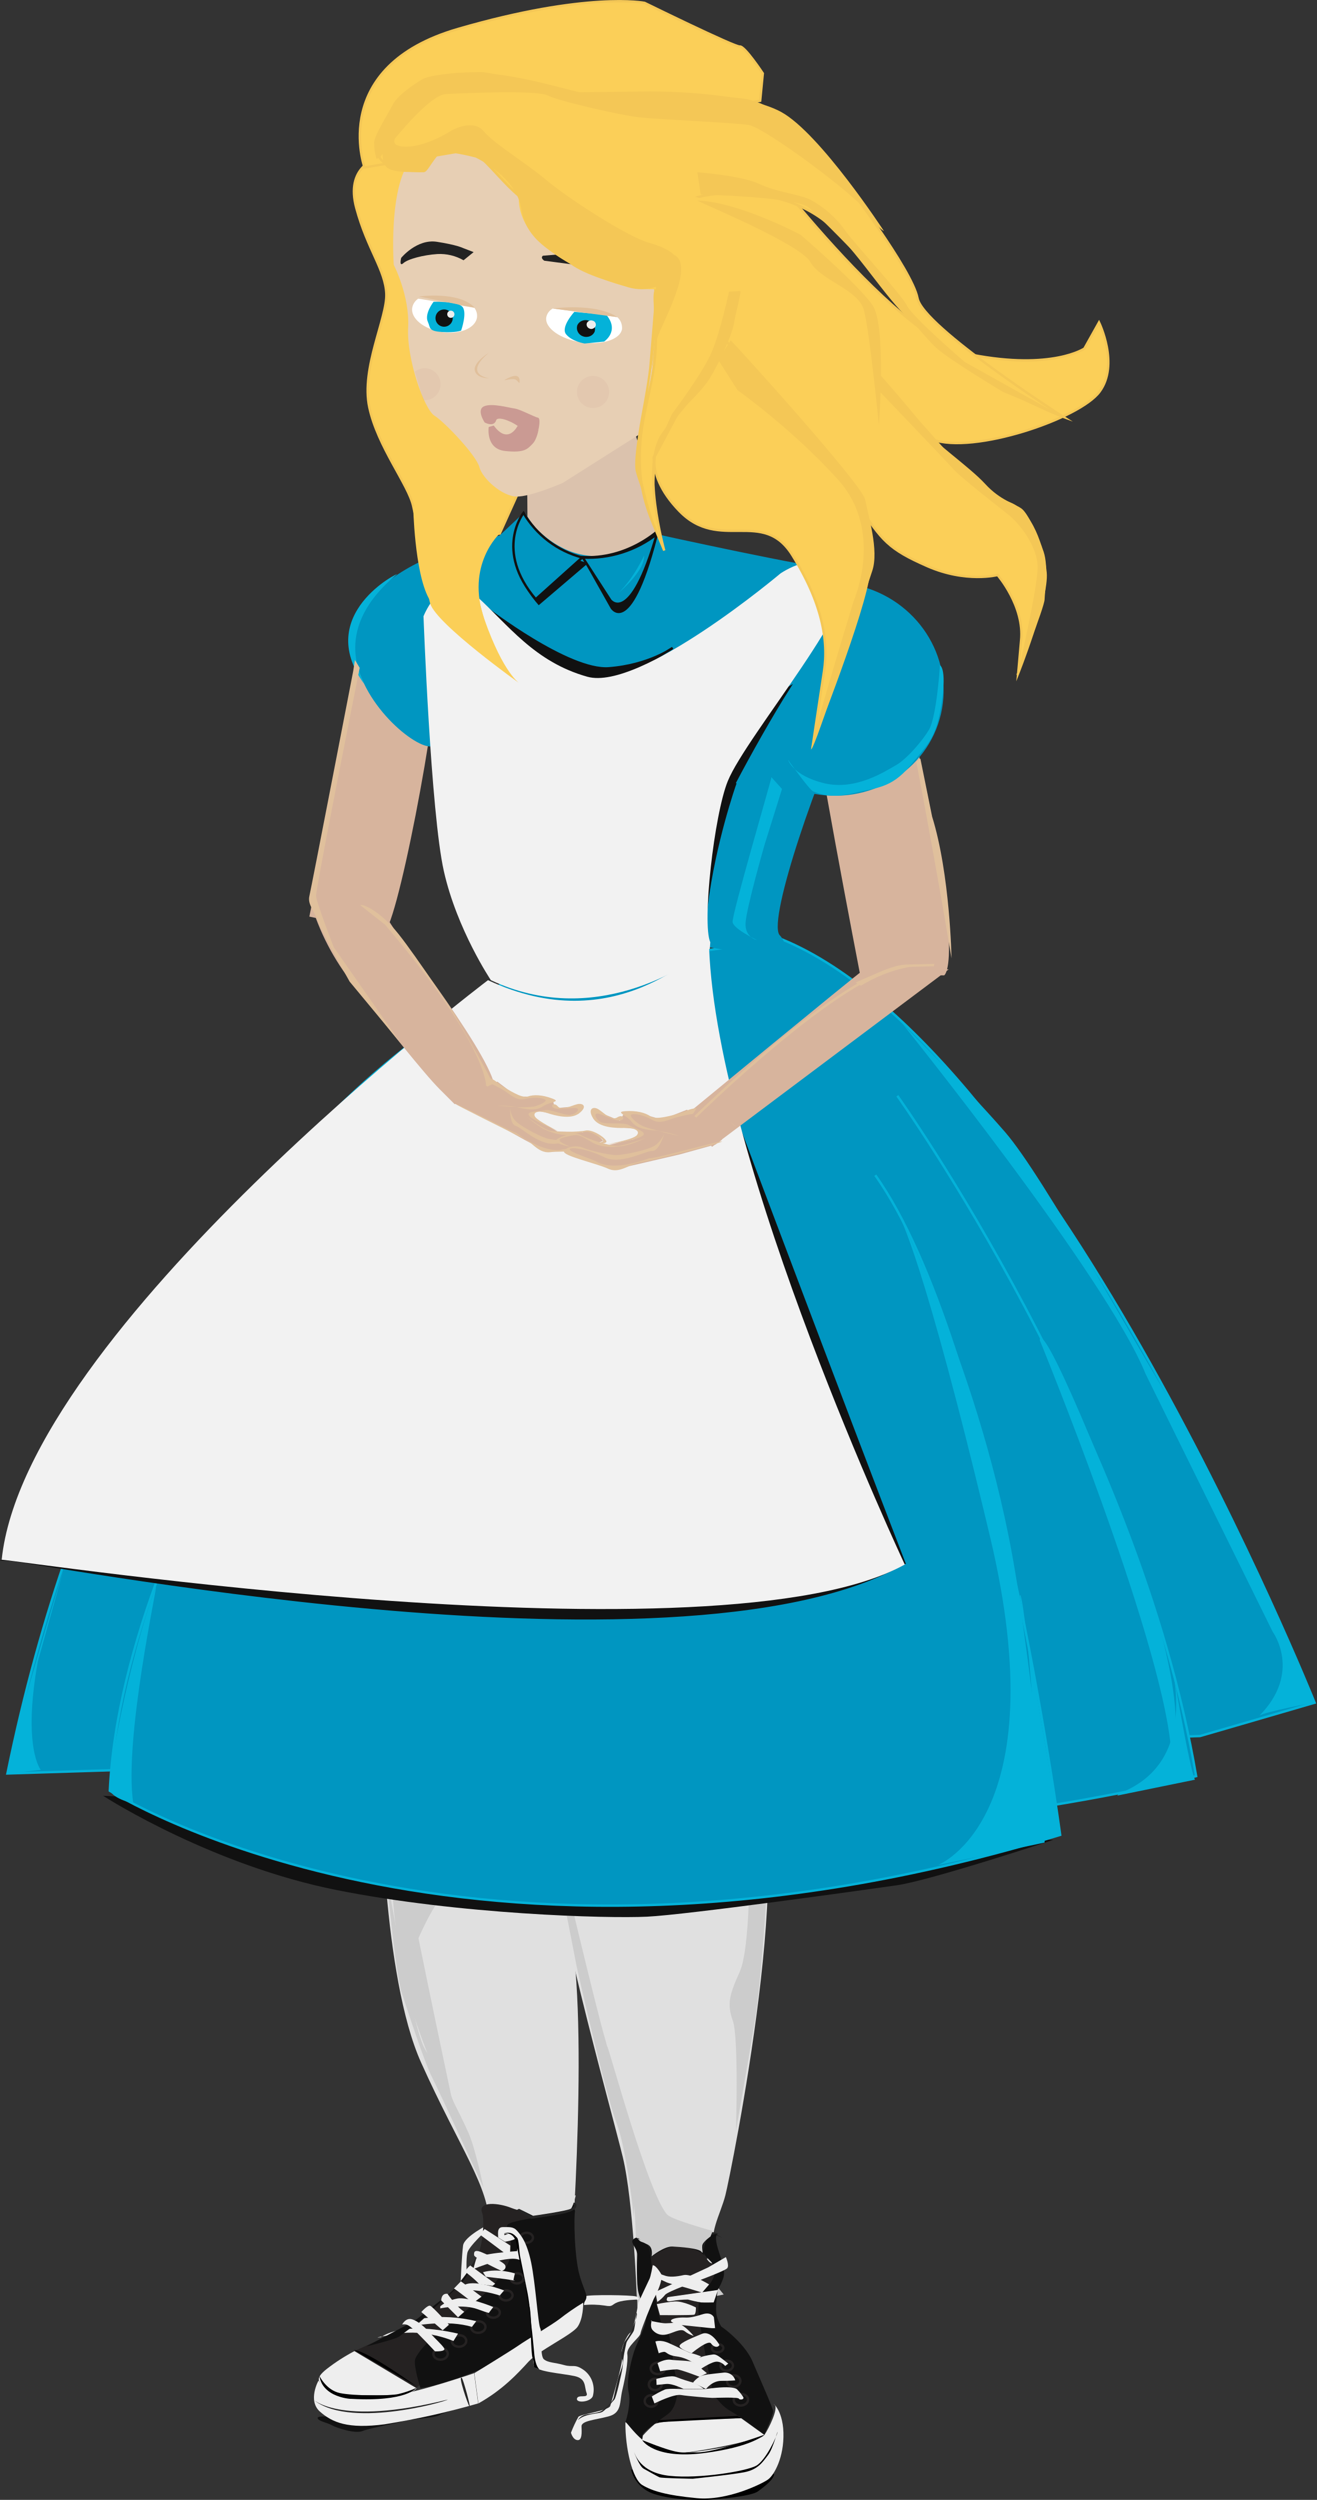 <?xml version="1.0" encoding="utf-8"?>
<!-- Generator: Adobe Illustrator 20.1.0, SVG Export Plug-In . SVG Version: 6.00 Build 0)  -->
<svg version="1.1" id="Layer_1" xmlns="http://www.w3.org/2000/svg" xmlns:xlink="http://www.w3.org/1999/xlink" x="0px" y="0px"
	 viewBox="0 0 549.2 1042.1" style="enable-background:new 0 0 549.2 1042.1;" xml:space="preserve">
<rect x="0" y="0" width="549.2" height="1042.1" fill="#333333" stroke="none"/>
<style type="text/css">
	.st0{fill:#FBCF58;}
	.st1{fill:#DBC2AD;}
	.st2{fill:#D7B49D;}
	.st3{fill:#E0E0E0;}
	.st4{fill:#CCCCCC;}
	.st5{fill:#EEEEEE;}
	.st6{fill:#111111;}
	.st7{fill:#252222;}
	.st8{fill:#111111;stroke:#252525;stroke-miterlimit:10;}
	.st9{fill:none;stroke:#252222;stroke-miterlimit:10;}
	.st10{fill:#252525;}
	.st11{fill:#0096C1;}
	.st12{fill:#0096C1;stroke:#04B2D9;stroke-miterlimit:10;}
	.st13{fill:#111111;stroke:#0096C1;stroke-miterlimit:10;}
	.st14{fill:#0096C1;stroke:#111111;stroke-miterlimit:10;}
	.st15{fill:#111111;stroke:#111111;stroke-miterlimit:10;}
	.st16{fill:#F2F2F2;}
	.st17{fill:#04B2D9;}
	.st18{fill:none;}
	.st19{fill:#D7B49D;stroke:#E0C09C;stroke-miterlimit:10;}
	.st20{fill:#E0C09C;}
	.st21{fill:#FBCF58;stroke:#F4C756;stroke-miterlimit:10;}
	.st22{fill:#E7CFB4;}
	.st23{fill:#222222;}
	.st24{fill:#FFFFFF;}
	.st25{fill:#CA9A93;}
	.st26{fill:#F4C756;}
	.st27{opacity:0.14;fill:#CA9A93;enable-background:new    ;}
</style>
<title>Asset 1</title>
<g id="Layer_2">
	<g id="Layer_1-2">
		<polygon class="st0" points="203.6,214.1 208.4,222.4 177.5,234.3 176.1,225.5 		"/>
		<path class="st1" d="M261,170.7c0,0,16.5,40.3,12.3,54.3s-20.9,24.9-33.8,31.5s-23.8,7.4-21.3-2s1.6-53.5,1.6-53.5
			C241.1,195.6,261,170.7,261,170.7z"/>
		<path class="st2" d="M373.7,274.6c31.5,126.7,20,132,20,132l-35.1-0.7c0,0-20.8-107.8-19.3-110.6L373.7,274.6z"/>
		<path class="st2" d="M182.7,272.2c0.7,21.8-18.1,119.7-23,116.4l-30.7-6.5c0,0,25.2-123.7,22.6-124.4
			C151.6,257.7,182,250.7,182.7,272.2z"/>
		<path class="st3" d="M224.8,739.4c0,0,6.2,22.2,13.5,67.6s-1,147.6-1,147.6l-36-1.4c0,0,2.9-8.4,2.8-25.1s-12.3-32.3-28.5-68.3
			s-16.8-114.9-16.8-117.7L224.8,739.4z"/>
		<path class="st3" d="M298.3,939.7c-3.3-8.1,2.1-16.4,4.2-24.6c2.1-8.2,31.8-153.7,9.7-174.5c-22.1-20.8-84.2,15.1-84.2,15.1
			c0.2,29.2,27.2,124.8,31.7,143.5c4.5,18.7,5.9,59.6,5.9,59.6S301.6,947.8,298.3,939.7z"/>
		<path class="st4" d="M320,765.6c0,0,0.1,8.4-0.3,21.4c-0.4,13-3.1,43.6-4.6,53.4s-8.2,47.9-8.2,47.9s1.2-38.9-1.3-45.9
			s-1.5-10.7,2.9-20.5c4.4-9.8,4.1-46.5,4.1-51.6L320,765.6z"/>
		<path class="st4" d="M237.3,779.7l-10.9,12.2c-6-6.1-13.5-10.5-21.7-13c-18-5.9-32.6,34.8-33.1,36.3c0,0-1.9-38.5-2.4-42.5
			C168.6,768.9,227.7,772.7,237.3,779.7z"/>
		<path class="st4" d="M230.6,769l9.9,50.9c0,0,11.9,52.8,16.5,64.8c4.6,12,7.3,39.8,7.3,39.8s0.9-14.8-1.2-25s-7.8-39.8-10.9-50
			s-19.6-79.1-19.6-80.5H230.6z"/>
		<path class="st4" d="M264,916.1c1.5,6.5,1.7,45,1.8,46.4s36-6,36-6l-12.6-15.3c-2.2-6.7-5.9-12.8-10.8-17.8
			c-8-8.3-24.3-69.3-25.3-70.7C253.2,852.7,262.5,909.6,264,916.1z"/>
		<path class="st4" d="M161.2,782.4c0,0,3.7,40.3,6.3,48.2s9.3,28.7,12.8,35.6s21.3,45.7,21.3,45.7s-3.2-15.8-6.2-22.7
			s-13.1-26.7-18.2-35s-15.5-69.9-15.5-69.9L161.2,782.4z"/>
		<path class="st4" d="M162.7,767.7c0,0-0.5,15.5,3.7,47s27.9,77,27.9,77s-1.4-6.2-6.1-17.9c0,0-20.6-96.9-20-100L162.7,767.7z"/>
		<g id="left_converse">
			<path class="st5" d="M243.5,960.9c2.9-0.3,5.8-0.2,8.6,0.2c3.7,0.7,2.8-0.4,5.5-1.4c2.7-1,8.5-1.1,8.5-1.1s1.1-0.7-0.9-1.3
				s-19.4-0.8-21-0.1L243.5,960.9z"/>
			<path class="st6" d="M195.8,1002.5c0,0-10.7,3.1-12.6,4.3s-12.9,1.7-15.1,2.5s-13.7,2.8-16.9,4.1s-11.1-1.4-12.8-2.4
				s-5.3-1.6-5.9-2.8s3.8-0.8,3.8-0.8L195.8,1002.5z"/>
			<path class="st5" d="M203.3,929.3c0,0-7.8,7.1-8.4,9.8s-0.3,8.5-0.3,8.5l-2.5,3.4c0,0,0.5-11.1,1-14.9s10.6-8.8,10.6-8.8
				L203.3,929.3z"/>
			<path class="st5" d="M136.3,987.5c-5.3,4.2-3.7,5.5,0.4,9s5.9,1.7,21.1,2s15.9-3,15.9-3c-9-14-25.9-15.4-25.9-15.4
				C143.8,982.2,139.9,984.7,136.3,987.5z"/>
			<path class="st7" d="M173.6,995.5c0,0,19.4-17.6,25.6-24.5s24.2-47.6,23-48s-5.9-1.4-9-2.6c-4.9-2-14.2-3.1-12.1,2.2
				c0.8,2,0.6,10.2-1.3,16.2s-10.8,16-13.7,18.4s-9.5,8-12.7,10.5s-24.8,11.9-25.6,12.4L173.6,995.5z"/>
			<path class="st6" d="M237.4,920.5c-1,0.9-5.7,2.5-8.4,3s-11.5,1.7-15.3,2.9s-1.8,2-1.1,5.5s0.5,4.9,0.1,8.8s-5.9,11-9.8,14.7
				S185,971.8,182,973.5s-8.2,7.5-8.9,10.1s2.2,11.9,2.2,11.9c8.2-0.8,27.8-8.4,31.2-10.7s35-22,37.1-25s0.4-3.3-1.9-11.3
				s-2.4-25.1-1.9-26.7C239.8,921.8,239.3,918.4,237.4,920.5z"/>
			<path class="st8" d="M221.7,924.4c0,0,10.1-1.4,13.4-2.2s4.9-1.7,4.8-3s-9.7-1.8-13.6-1.4s-9.8,3.5-9.8,3.5L221.7,924.4z"/>
			<path class="st5" d="M145.2,998.9c2.5,0.8,10,0.4,19.3-0.5s33.2-9.1,33.2-9.1l1.7,12.6c-12.8,3.7-25.8,6.6-39,8.7
				c-15.3,2-21.8-0.7-27-5.3s-0.6-12.9-0.6-12.9C136.1,997.5,142.7,998.1,145.2,998.9z"/>
			<path class="st5" d="M233.2,966.8c-3,2.3-13.9,8.8-16.9,10.9s-18.5,11.6-18.5,11.6l1.7,12.6c10.2-5.7,16.5-12.6,20.9-17.4
				s18.2-11.2,20.5-14.6s2.3-9.1,2.3-10C239.7,962,236.4,964.3,233.2,966.8z"/>
			
				<ellipse transform="matrix(0.999 -4.850110e-02 4.850110e-02 0.999 -44.979 11.743)" class="st9" cx="219.5" cy="932.7" rx="2.7" ry="2.1"/>
			<g id="holes">
				
					<ellipse transform="matrix(0.999 -4.850110e-02 4.850110e-02 0.999 -47.369 10.062)" class="st9" cx="183.7" cy="981.1" rx="3" ry="2.4"/>
				
					<ellipse transform="matrix(0.999 -4.850110e-02 4.850110e-02 0.999 -46.154 11.36)" class="st9" cx="211" cy="956.7" rx="2.7" ry="2.1"/>
				
					<ellipse transform="matrix(0.999 -4.850110e-02 4.850110e-02 0.999 -45.802 11.577)" class="st9" cx="215.6" cy="949.6" rx="2.7" ry="2.1"/>
				
					<ellipse transform="matrix(0.999 -4.850110e-02 4.850110e-02 0.999 -46.506 11.111)" class="st9" cx="205.7" cy="963.9" rx="2.7" ry="2.1"/>
				
					<ellipse transform="matrix(0.999 -4.850110e-02 4.850110e-02 0.999 -47.097 10.434)" class="st9" cx="191.4" cy="975.7" rx="3" ry="2.4"/>
				
					<ellipse transform="matrix(0.999 -4.850110e-02 4.850110e-02 0.999 -46.804 10.814)" class="st9" cx="199.4" cy="969.9" rx="3" ry="2.4"/>
			</g>
			<path class="st5" d="M165.4,972.9c12.3-2.1,23.7,3,23.7,3l1.9-3.1c-23.7-5.4-31.4,1.2-32.2,1.5
				C158.8,974.3,153.1,975,165.4,972.9z"/>
			<path class="st5" d="M196.8,970c-9.8-3-23.3-0.6-23.3-0.6l3.4-3c7.2-1,14.6-0.5,21.7,1.2L196.8,970z"/>
			<path class="st5" d="M183.6,961.4c2-1.6,4.4-2.7,7-3.2c4.4-0.9,15.1,3.5,15.1,3.5l-1.8,2.4c0,0,0.9,0.6-4.8-1.5
				s-14.4-0.6-15.5-0.3L183.6,961.4z"/>
			<path class="st5" d="M196.5,954.7l-2.6-2.3c4.6-2.2,16.3,2.4,16.3,2.4l-1.8,2.1C204.5,955.7,200.5,954.9,196.5,954.7z"/>
			<path class="st5" d="M213.4,950.5c-2.5-0.5-10.8-1.4-10.8-1.4l-1.2-1.9c6.3-1.8,13.3,0.5,13.3,0.5l-0.6,2.8
				C214.1,950.5,215.9,951,213.4,950.5z"/>
			<path class="st5" d="M198.6,941.6c0.7-2.2,17.2-3.2,17.2-3.2s5.9,6.7,1.3,3.9s-19.7,3.6-19.7,3.6S197.9,943.8,198.6,941.6z"/>
			<path class="st5" d="M210.6,934.5c0,0,4.2-0.7,4.1-1.3s-1.8-2.3-1.8-2.3l-5.2,1.8L210.6,934.5z"/>
			<path class="st10" d="M195.8,1003.2c-0.7-0.8-5-13.5-3.2-11.9C193.2,991.9,196.5,1004,195.8,1003.2z"/>
			<path class="st10" d="M186.7,1000.3c-46.1,11.5-56.6-0.5-56.6-0.5C144.3,1012.9,185.8,1001.2,186.7,1000.3z"/>
			<path d="M146.6,1000c23,1.3,27.1-4.6,27.1-4.6c-2.4,1.1-5,2-7.6,2.6c-3.8,0.8-18.5,0.8-24.3-0.4s-8.6-7.2-8.6-7.2
				C134.5,999.6,146.7,1000.1,146.6,1000z"/>
			<path d="M173.7,994.8l-26.1-15.2C153.7,980.2,173.7,994.8,173.7,994.8z"/>
			<path class="st6" d="M172.3,967.8c1.7-1,7.8-6.1,15.2-11.8s13.1-19.4,13.1-19.4s-3.1,7.1-6,12.2S181,961.6,180.3,963
				s-12.4,9.9-13.8,11s-13,4-13.7,4.1"/>
			<path class="st5" d="M172.4,971c2,1.7,9,9.2,9,9.2s4.7,0.2,3.8-1.3s-3.5-3.7-5.8-6.3s-5.2-5.1-7.7-5.8s-4,2.2-4,2.2
				C169.6,968.7,170.4,969.3,172.4,971z"/>
			<path class="st5" d="M184.6,971.4l2.6-2.3c0,0-6.7-7.5-7.8-7.9s-3.7,2.6-3.7,2.6L184.6,971.4z"/>
			<path class="st5" d="M191,966l2.6-2.3c-3.4-2.2-7-7.5-7-7.5c-2.7-0.3-2.6,2.8-2.6,2.8L191,966z"/>
			<path class="st5" d="M192.2,951l8.6,6.4l-3.5,2.6c0,0-7.2-5.6-8-6L192.2,951z"/>
			<path class="st5" d="M206.5,952l-1.1,0.9l-5.6-0.8c-1.6-1.7-3.4-3.2-5.2-4.6c-1.4-0.8,1.5-3.1,1.5-3.1L206.5,952z"/>
			<path class="st5" d="M197.7,940.1c0.1,1.3,11.5,6.6,11.5,6.6s2.1-0.6,1.5-2.3s-9.6-5.4-10.3-5.7
				C197.8,937.8,197.6,938.8,197.7,940.1z"/>
			<path class="st5" d="M200.1,931.5l10.7,8l1.9-0.5l0.1-2.9c0,0-9.3-6.1-10.7-6.9L200.1,931.5z"/>
			<path class="st5" d="M210.4,932.4l-0.1-1.3c1.8,0,3.4,0.8,4.5,2.2c0.9,1.6,1.2,3.4,0.8,5.2c1.5,2.6,4.6,20.4,5.3,23.4
				s1.1,21.6,1.7,24.2s12,3.3,17,4.4s4,4.4,5,7s-3.6,0.4-4,2.4s5.6,1.5,6.6-1c1.1-4-0.3-8.3-3.6-10.8c-4-2.9-4.5-1.1-8.4-2.2
				s-6.6-0.9-8.4-2.4s-0.6-11.2-1.5-12.9s-2-18.7-3.8-27.4s-4.4-11.6-5.9-13.3s-3.1-1.5-5.9-1.5s-1.8,3.4-2,4.3L210.4,932.4z"/>
			<path d="M215.6,932.8c0.8,0.7,0.9,5.7,1.3,7.8s2.1,10.2,3.1,15.3s1.3,11.9,1.6,13.8s1.1,10.6,1.1,10.6c0.6,8.2,3.3,7.9,3.3,7.9
				s-2.3-0.9-3-1.3s-0.2-2.3-0.9-3.9s-0.9-17.1-1.1-18.1s-2.4-15.7-3-16.8s-1.6-7.4-2.6-12.7s-5.3-4.4-5.3-4.4
				C213.6,930,214.8,932.1,215.6,932.8z"/>
		</g>
		<path class="st8" d="M294.1,935c-1,1.5,0.3,6.1,0.3,6.1l-23.1,0.4c0,0-0.8-3.7-1.1-5.4s-3.2-3-3.2-3s11.6-6.2,15.2-5.7
			s0,0,3.4,1.3s11.9,2.1,13.6,2.8C299.2,931.5,295.1,933.5,294.1,935z"/>
		<path class="st7" d="M268.1,1015.1c0,0-0.3-1,3.2-3.6s39.5-3.4,39.5-3.4L298.4,974c0,0-0.3-29.8-0.6-30.5c-0.3-0.7-1,1.5-3.5-2.5
			s-9.8-4.4-12.9-4.5s-9.7,3.9-10.2,4.9L268.1,1015.1z"/>
		<path d="M322.8,1031.5c-0.3,2.2-3.9,5-6.8,7.1s-17.4,3.3-21,3.5c-3.4,0.1-13.9,0.2-22.1-2.4c-4.8-1.5-8.5-5.3-9.7-10.2
			C263.2,1029.5,323.1,1029.3,322.8,1031.5z"/>
		<path class="st6" d="M299,965.8c-1-2.9,0.3-11.3,0.3-11.3c1-1.5,1.7-3.1,2.3-4.8c1.3-3.5-1.6-9.5-2.6-13.7s0.1-4.7,0.1-4.7
			c-1-0.1-2,0.2-2.8,0.9c-1.3,1.1-2.1,1.3-2.8,5.1s3,4.1,4.3,7.7c1.3,3.6-1.9,7.7-4.3,9.8s-2.6,8.3-1.9,12.2s5.1,30.8,6.6,32.2
			s2.7,3.8,6.8,6.1c4.1,2.3,13.7,9.7,13.7,9.7s3.8-8.3,3.7-9.8s-5.1-12.6-8.6-20.8c-1.9-4.4-5.6-8.3-8.6-11
			c-1.4-1.3-2.9-2.5-4.5-3.6C300,968.5,299.4,967.2,299,965.8z"/>
		<path class="st6" d="M267.7,1017.3l0.2-2c0.2-1.9,7.3-6.4,10.8-9.1s4.6-9.6,3.2-15.2s-1.3-9.8-2.4-15.4s-1.6-2.8-3.4-6.7
			s-3.9-16.1-4-19.3s-0.6-8.1-1.1-11.3s-1.9-3.1-3.6-3.8s-1.3-2.7-3.3-1c-1.6,1.4,1.7,3.5,1.6,6.5s-0.3,12.1,0.5,15.5s2.8,6,3.3,9.4
			s-2.9,9.8-4.4,13.5s-4.1,13.7-3,18.6s-0.8,11.2-1.3,12.9L267.7,1017.3z"/>
		
			<ellipse transform="matrix(0.999 -4.850110e-02 4.850110e-02 0.999 -48.217 14.348)" class="st9" cx="271.5" cy="1000.7" rx="2.7" ry="2.4"/>
		
			<ellipse transform="matrix(0.999 -4.850110e-02 4.850110e-02 0.999 -47.877 14.419)" class="st9" cx="273.2" cy="993.8" rx="2.7" ry="2.4"/>
		
			<ellipse transform="matrix(0.999 -4.850110e-02 4.850110e-02 0.999 -47.551 14.464)" class="st9" cx="274.3" cy="987.1" rx="3" ry="2.4"/>
		
			<ellipse transform="matrix(0.999 -4.850110e-02 4.850110e-02 0.999 -48.145 16.16)" class="st9" cx="308.9" cy="1000.2" rx="3" ry="2.4"/>
		
			<ellipse transform="matrix(0.999 -4.850110e-02 4.850110e-02 0.999 -47.772 16.006)" class="st9" cx="305.9" cy="992.4" rx="2.8" ry="2.4"/>
		
			<ellipse transform="matrix(0.999 -4.850110e-02 4.850110e-02 0.999 -47.466 15.858)" class="st9" cx="303" cy="986" rx="2.6" ry="2.1"/>
		
			<ellipse transform="matrix(0.999 -4.850110e-02 4.850110e-02 0.999 -47.118 15.663)" class="st9" cx="299.2" cy="978.7" rx="2.4" ry="1.7"/>
		<path class="st5" d="M267.8,1035.9c4.1,2.5,10.1,4.3,22.8,5.5s27.2-6,29.7-7.8s6.7-9.2,6.4-19.5c-0.3-10.3-5.4-13-3.7-11.6
			c1.7,1.4-2.3,9.7-4.2,12.5c-1.9,2.8-23.8,7.1-36.8,7.7s-21.2-14.6-21.2-12.8C260.7,1020.5,263.7,1033.4,267.8,1035.9z"/>
		<path class="st5" d="M268.1,1015.3c1.5-1.7,3.1-3.2,4.8-4.7c2.5-2.1,36.2-2.5,36.2-2.5l9.6,6.9c-4.4,2.9-31.4,7.7-36.8,7.7
			s-14.1-5.5-14.1-5.5L268.1,1015.3z"/>
		<path d="M290.5,1022.3c7.2,0.3,28.1-7.3,28.1-7.3s-4.8,5-25,7.6c-21.1,2.7-25.8-5.4-25.8-5.4C285.1,1024,283.3,1022,290.5,1022.3z
			"/>
		<path d="M274.1,1010.2l0.5-1.3l32.9-1.8l1.5,0.9c0,0-33.1,1.6-34.2,1.7L274.1,1010.2z"/>
		<path d="M268.4,1029.1c1.8,1,5.7,3.2,6.6,3.6s13.9,0.6,13.9,0.6s15.6-1.6,21.4-2.7c5.8-1.1,7.8-4.3,10-7.2
			c2.2-2.9,4.2-11.1,3.9-9.4s-4.9,11.7-8.9,13.9s-23.4,5.5-36,4.2s-14.5-9.3-14.9-9.9C264.4,1022.2,266.6,1028.1,268.4,1029.1z"/>
		<path class="st5" d="M271.8,999c1.8-1.1,3.6-2.1,5.5-2.9c1.9-0.6,7.9-0.1,7.9-0.1l9.2-0.1c12.4-1.8,13.1,0.3,13.1,0.3
			c0.9,0.9,1.7,1.9,2.4,3c0.7,1.1-1.4,1.4-1.8,0.7c-0.4-0.7-10.2-0.3-11.1-0.3s-10-0.7-13-1.2s-10.2,3.1-11.1,3.5L271.8,999z"/>
		<path class="st5" d="M277.7,993.8c2.8-0.3,7.4,2.1,7.4,2.1l8.3-0.1c-1.1-0.9-2.4-1.7-3.7-2.4c-2.6-0.7-5.2-1.5-7.7-2.5
			c-2-1-8.3,0.8-8.3,0.8l0.1,2.5C273.8,994.2,274.9,994.1,277.7,993.8z"/>
		<path class="st5" d="M300.8,992.5c-3.9,0-6.4,3.4-6.4,3.4l-5.4-2.7c0.7-0.9,1.6-1.7,2.5-2.3c1.7-1.1,5.6-1.3,9.9-1.8
			c2.3-0.4,4.6,0.9,5.2,3.2C306.6,992.3,304.7,992.5,300.8,992.5z"/>
		<path class="st5" d="M282.2,987.7c1.5,0,9.5,3.1,9.5,3.1l3.1-1.5c0,0-4.7-3.9-5.9-4.6s-6.4-0.6-9.1-1s-5.6,1.4-5.6,1.4l1.1,3.4
			C277.5,988.1,279.9,987.8,282.2,987.7z"/>
		<path class="st5" d="M302.4,986.3c-0.8-1-2-1.7-3.3-1.8c-2.1-0.2-6.8,3-6.8,3l-3.5-2.8c1.4-2.2,7-3,8.5-3.2s2.7,0.9,6.4,3.8
			L302.4,986.3z"/>
		<path class="st5" d="M276.9,980.4c1.2,0,1.2,1.4,5.2,1.9c2.4,0.3,4.7,1.2,6.7,2.5l3.6-2.5c-1.3-0.5-2.6-1-4-1.3
			c-1.5-0.3-6.1-2.8-9.6-4.3s-5.5-0.6-5.5-0.6l1.4,4.9C275.4,980.7,276.1,980.5,276.9,980.4z"/>
		<path class="st5" d="M296.5,976.9c-1.2-1.7-8.1,4.1-8.1,4.1s-5.5-1.9-5-3.2s5.4-3.3,9.3-4.9s7.3,4.6,7.3,4.6
			C299.5,978.7,297.7,978.6,296.5,976.9z"/>
		<path class="st5" d="M271.3,967.5l3.1,0.6c3.2,0.6,3.2,0.4,6.8,0.2s8.1,5.5,8.1,5.5c-1.4-0.5-2.7-1.1-3.8-2
			c-1.7-1.4-5.3,1-7.8,1.4c-2,0.4-4-0.2-5.4-1.7c-1.5-1.4-0.5-4.2-0.5-4.2L271.3,967.5z"/>
		<path class="st5" d="M298.2,970.5c-0.9,0.1-1.9,0-2.8-0.1c-1.7-0.2-11.6-1.2-11.6-1.2s-4.2-0.8-4-1.8s3.6-1.4,5.8-1.3
			s3.9-0.3,7.5-1.4c3.6-1.1,4.6,1.3,4.6,1.3L298.2,970.5z"/>
		<path class="st5" d="M273.9,960.5c2.5-0.5,5-0.9,7.5-1.1c3.6-0.2,8.8,2.5,8.8,2.5s0.1,2.7-0.7,3s-14.3,0.2-14.3,0.2L273.9,960.5z"
			/>
		<path class="st5" d="M297.6,959.8c0,0-3.6,0.1-5.3,0c-1.8-0.3-3.6-0.7-5.4-1.2c-2.2,0-4.5,0.2-6.7,0.6c-3.4,0.7-1.8-1.6-1.8-1.6
			l21-3L297.6,959.8z"/>
		<path class="st5" d="M292.8,955.7l-6.9-2.1c-2-0.6-7.1-1.6-8.6-2.5c-1.6-0.8-3.3-1.3-5.1-1.7l-0.4-2.4c1.7,0.4,3.4,0.9,5.1,1.5
			c2.1,0.9,5.1,0.6,8.2-0.1s10.6,3.9,10.6,3.9L292.8,955.7z"/>
		<path class="st5" d="M295.3,945.2l-22,10.2l0.8,4.2c1.2-0.8,2.3-1.8,3.2-2.9c1-1.5,14.3-6.1,14.3-6.1s10.5-3.9,11.6-5
			s-0.5-4.7-0.5-4.7L295.3,945.2z"/>
		<path class="st5" d="M270.8,950.1c-0.5,1-4.6,9.8-4.6,9.8s-1.9,11.7-3.3,12.5s-4.4,7.1-3.5,9.3s-4.4,19.2-4.9,21.2
			s-12.5,3.5-13.3,4.6c-1.2,2.1-2.2,4.3-3.1,6.6c0,0,0.7,2.9,2.7,3.1s1.8-3.3,1.7-5.7s5.7-2.7,11.3-4.2c5.6-1.5,4.5-5.9,5.7-10.9
			s2.5-12,2.1-15.1s5.3-6.9,5.5-8.6s5.5-14.3,5.5-14.3s3.9-6.9,3.2-10.3c0,0-2.2-3.9-3.6-3.8C272.2,944.3,271.3,949.3,270.8,950.1z"
			/>
		<path class="st10" d="M250.8,1005.6c1.4-0.4,4.6-4.5,5.4-5.3c0.8-0.8,3.1-11.4,3.3-12.7s0.4-4,0.6-5.4s0.9-4.5,1.1-5.5
			s2.6-3.9,3.1-5.1s1.1-8.9,1.3-7.2s-2,6.2-2.2,7.1s-3.1,5-3.1,5s-1.9,5.2-0.9,6.8s-0.7,5.3-1.3,7s-1.7,7.1-2.2,9.2
			c-0.5,2.1-3.7,4.6-4.8,5.4s-4.3,1.2-6.7,1.6c-1.4,0.3-2.7,1.1-3.4,2.4C243.6,1006.2,249.5,1006.2,250.8,1005.6z"/>
		<path class="st3" d="M214.9,917.8l25.2-2.6c0,0-1.1,4.4-1.9,5.4s-15.9,3.1-15.9,3.1l-6.2-3.1L214.9,917.8z"/>
		<path class="st4" d="M278.5,923.4c2.3,2.1,18.7,6.6,18.7,6.6l-0.9,2.3c0,0-2.7,1.9-3.3,3.3s0.6,4.6-0.5,3.1s-8.5-2-12-2.2
			s-8.8,4.1-8.8,4.1s0.9-3.9-1.8-5c-1.8-0.8-3.3-2.1-4.6-3.6C265.3,932,276.2,921.3,278.5,923.4z"/>
		<path class="st11" d="M222.8,220.5c-138,22.7-44,103.6-41,88.9L222.8,220.5z"/>
		<path class="st11" d="M182,247.9l68.5,58.5l100.9-68.6c-13.1-0.9-77.5-15.1-77.5-15.1c-35,24.9-55.5-8.9-55.5-8.9L182,247.9z"/>
		<path class="st12" d="M326.1,391.6c113.1,46.6,222.1,318.2,222.1,318.2l-34,9.9l-13.8,4L3.1,739.3C59.2,465,220.7,407.8,212,408.2
			L326.1,391.6z"/>
		<path class="st11" d="M292.4,394.2C227.6,381.3,348.5,238,348.5,238s24.1,19.1,8.3,51.7c-15.8,32.6-36.5,93-31.8,100
			C325,389.7,339.2,403.5,292.4,394.2z"/>
		<path class="st13" d="M246.3,234.5L224.6,253c-19.3-21.6-5.6-38.1-5.6-38.1C225.1,224.8,235,231.8,246.3,234.5z"/>
		<path class="st12" d="M174.3,530.2c-64.4,74.1-72,216.4-72,216.4s-28.4,11.5,124,18.6s272.5-24.8,272.5-24.8
			c-24.4-143.6-124.6-283.6-124.6-283.6"/>
		<path class="st6" d="M439.2,767c0,0-51.2,16.9-65.2,18.9s-87.5,12.3-104.2,13.1s-78.2-0.9-129.4-11.1S45.9,750.5,43,748.6
			L439.2,767z"/>
		<path class="st12" d="M365,489.9c49.8,70,77.1,275,77.1,275c-248.3,75.8-396.3-18.4-396.3-18.4c5.7-120.5,123-269.6,123-269.6"/>
		<path class="st14" d="M242.8,232.4l-19.4,17.4c-17.4-20.4-5.1-36-5.1-36C223.7,223,232.5,229.7,242.8,232.4z"/>
		<path class="st6" d="M275.1,219.9c-11.5,47.7-20.4,33.8-20.4,33.8l-12.4-22C261.8,233.1,275.1,220,275.1,219.9z"/>
		<path class="st15" d="M208,267.9l42.5,20.6l30-18.4c0,0-9.8,7.2-26.6,8.5s-50.9-25-50.9-25L208,267.9z"/>
		<path class="st14" d="M273.9,222.7c-11.1,38.7-19.4,27.5-19.4,27.5L243,232.4C254.1,233,265.1,229.5,273.9,222.7z"/>
		<g id="right_converse">
			<path class="st15" d="M294,384c0.2-2.3,0.4-4.5,0.7-6.7L294,384z"/>
			<path class="st15" d="M306.1,326.8c6.6-12.6,15.8-28.9,23-40.2c0,0-38,22.2-32,55.9l0.8,2.8l-3.2,32c3.2-26,11.8-50.4,11.8-50.4
				L306.1,326.8z M298.1,344.7l-0.1,0.5C297.8,345,298,344.9,298.1,344.7z"/>
		</g>
		<path class="st11" d="M392.4,297.6c-5.5,23.9-30.1,38.6-54.9,32.9c-3.7-0.9-7.2-2.1-10.6-3.8l19.3-83.9c3.8,0,7.5,0.4,11.2,1.2
			C382.2,249.7,397.9,273.7,392.4,297.6z"/>
		<path class="st16" d="M294.7,386.8c-0.2,0.2-0.4,0.4-0.6,0.5C294.4,387,294.6,386.8,294.7,386.8z"/>
		<path class="st16" d="M296.2,392.8l-0.2,2.7c-10.4,8-48.5,33.2-91.3,13.1c0,0-14.1-21-19.6-45.4s-8.5-106.3-8.5-106.3
			s8.2-21,21.8-8.7s24.4,27.7,46.5,33.9s80.5-43,80.5-43s15.4-10.9,26-1.3s-40.1,68.6-47.9,87.8C297.8,339.6,292.7,385,296.2,392.8z
			"/>
		<path class="st15" d="M375.9,652.2c-95,52.4-370-3.7-373.8-2.1L375.9,652.2z"/>
		<path class="st15" d="M377.3,652.1c-25.4-65.8-67.5-177.7-67.5-177.7C317.7,537.8,377.3,652.2,377.3,652.1z"/>
		<path class="st16" d="M295.7,395c3.4,90.6,81.6,257.2,81.6,257.2c-77.2,42.8-369.8-1.8-376.6-2c9.9-95.6,202.8-241.6,202.8-241.6
			C256.8,433.6,290,396.2,295.7,395z"/>
		<path class="st17" d="M442.2,764.9l-15,4.3c10.6-11.6-0.9-111.1-1.9-103.9L442.2,764.9z"/>
		<path class="st17" d="M45.9,746.5c1.6,3.5,9.7,5.3,9.7,5.3c-4.2-26.5,10.7-93.6,9.4-90.2C53.4,692.5,44.3,743,45.9,746.5z"/>
		<path class="st17" d="M498.3,741.9c-2.4-5-9.6-48.1-9.6-48.1c9.6,48.1-22.8,52.5-22.7,54.7L498.3,741.9z"/>
		<path class="st17" d="M419.2,472c16.2,18.7,55.1,90,72.4,118.1c17.3,28.1,56.5,119.6,56.5,119.6s-20.8,3.9-22.9,5.5
			c17.9-18.2,5.5-35,5.5-35l-53-107.5C461.3,532.2,376.5,427,376.5,427S403,453.3,419.2,472z"/>
		<path class="st17" d="M433.6,558.7c0,0-0.7-14.2,32.3,68.2c33.9,84.6,22.7,105.2,22.3,101C483.7,681,433.6,558.7,433.6,558.7z"/>
		<path class="st17" d="M3,739.3c1.3-12.7,23.5-85,23.5-85l-10.7,38.2c-6.5,36,1.2,45.3,1.2,45.3L3,739.3z"/>
		<path class="st17" d="M435.6,768.1c0,0,1.3-20.3-11-104.7C412.3,579,375,507,375,507s10,16.4,37.9,133.8s-21.8,136.7-21.8,136.7
			L435.6,768.1z"/>
		<path class="st17" d="M268.6,231.6c0.3,6.5-10.5,15.4-10.5,15.4C264.6,240.6,268.5,231.7,268.6,231.6z"/>
		<line class="st18" x1="300.2" y1="394.8" x2="300.4" y2="394.7"/>
		<path class="st17" d="M384.3,313.5c-1.4,1.7-3,3.6-4.9,5.9c-7.9,9.3-13.9,8.9-23.7,11.3c-9.8,2.4-15-0.2-16.6-0.8
			s-10.5-13.2-10.5-13.2s1.9,6.6,15.1,9.8c13.2,3.2,25.6-5.1,29.9-7.5s11-10,13.9-15s4.5-25.4,4.4-26.7c0,0,3,0.8,0.8,15.6
			C391,304.1,388.7,308.2,384.3,313.5"/>
		<path class="st17" d="M326.1,328.9l-7.2,23c0,0-7.7,26.8-8,32.9c-0.3,6.1,4.8,7.1,4.8,7.1s-9.8-4.6-10.2-7.5
			c-0.4-2.9,16-58.8,16.2-60.4L326.1,328.9z"/>
		<path class="st17" d="M151.7,284.9c-20.8-29,15.1-46.6,13.8-45.5C138.2,262.1,151.1,282.1,151.7,284.9z"/>
		<path class="st2" d="M359.5,404.8c-3.1,2.1-72.1,58.9-72.1,58.9l9.5,14.4l98.7-74C395.6,404.1,362.6,402.7,359.5,404.8z"/>
		<path class="st2" d="M161,382.1l45.1,69.9l-16.5,8.3l-6.3-6.3c-6.4-6.4-22.1-26.2-35.9-43.6c-8.2-10.2-14.3-22-18-34.6L161,382.1z
			"/>
		<path class="st19" d="M389.5,402.3l-11.8,0.3c-26.1,2.1-88.4,63.6-88.4,63.6"/>
		<path class="st20" d="M359,410.9c12.5-7.6,23.2-8.2,23.2-8.2s-2-0.1-5.5-0.4s-19.9,7.3-19.9,7.3L359,410.9z"/>
		<path class="st20" d="M383.8,316.2l-1.7,1.4c4.6,23.6,11.2,61.1,12.6,69.5l2.1,12.4c0,0-0.6-35-8.1-59.1L383.8,316.2z"/>
		<path class="st2" d="M199.7,454.4l6.4-2.4c-3.4-15.3-45.1-69-45.1-69L199.7,454.4z"/>
		<path class="st20" d="M160.6,385.5c42.7,50.3,42.1,67.1,42.1,67.1l4.7,2.6c-5.4-11-18-32.5-18-32.5s-15.4-23.5-23.1-33.2
			s-14.8-12.7-16.1-12.2L160.6,385.5z"/>
		<path class="st20" d="M148,275.1l-0.7,4.6c0,0-17.5,90.5-18.3,93.9s2.1,6.2,3.7,10.7s13.1,24.9,13.1,24.9l21.4,25.8l-28-40.1
			c0,0-7.2-18.5-7.4-21.4s18.2-95.1,18.2-95.1L148,275.1z"/>
		<g id="hand_:">
			<path class="st2" d="M192.1,461.3l12.7,6.1l14.2,7.9l7.3,3.9c0,0,10.7,0.9,14.6,0.3s5.5-1.9,5.5-1.9l5.1-2c0,0-0.7-1.4-3.8-3.1
				S243,472,243,472l-10.5-0.3c0,0-6.4-3.6-8.1-4.4s-2.8-3.3-2.8-3.3l3.3-0.8l10.4,2.1l6.1-1.1l0.8-3.2l-10.9,1l-0.6-2.9l-4-1.9
				l-11.1-0.1l-8.2-6.2l-18,9L192.1,461.3z"/>
			<path class="st20" d="M215.2,472.2c10.8,7.9,17.3,7.5,19.2,7s11.8-0.4,11.8-1.5s-6.9-2.2-14-1s-14.7-6.7-17.2-7.4
				s-2.3-7.5-2.3-7.5c0.1,1.7,0.7,3.3,1.6,4.7c1.6,2.5,10.6,7.1,13.5,8s11.1,1.3,13.7,1s6.4,1.5,6.6,3.3s-13.8,0.9-18.7,1.5
				c-2.9,0.3-4.8-1.1-6.8-2.7c-1.3-1.2-2.7-2.2-4.2-3c-4.1-2-29.9-14.8-28.4-14.4C192.6,461,214.5,472.4,215.2,472.2z"/>
			<path class="st20" d="M251.4,475.8c0.7-0.7-1.4-1.8-3.8-3.1s-3.3-1.1-8.3,0.1s-10.4-1-13.2-2.5c-2.2-1.4-4.3-2.9-6.3-4.7
				c0.8,0.6,6.3,4.7,9,5.6s12.8,0.7,15.3,0.1s7.2,2.1,8.6,4.1s-6,1.1-6,1.1S250.7,476.5,251.4,475.8z"/>
			<path class="st20" d="M221.1,465.6c-2.8-2.6,3.8-2.2,6.1-2.8s8.7,2.5,11,1.9s3.6-2.2,2.3-2.7s-6.9,0.8-9.2,0s-0.4-2.8,1.3-0.8
				s5.5-0.3,8.1-0.9s4.3,1.1,0.8,3.8s-9.9,1-13.2-0.1s-6.1-0.6-5.3,1.3s10.1,6.4,10.1,6.4S224.1,468,221.1,465.6z"/>
			<path class="st20" d="M207.2,460.9c2.7,0,5.5,0.1,8.2,0.5C211.4,461.3,207.2,460.9,207.2,460.9z"/>
			<path class="st20" d="M186.8,451.6c0,0,1.1-0.5,2.7-1.1C188.6,450.9,187.7,451.3,186.8,451.6z"/>
			<path class="st20" d="M226.4,461.2c-3,2.1-7.1,1.2-10.6,0.4c-0.2,0-0.4-0.1-0.6-0.1c2.5,0.2,4.9,0.1,7.4-0.2c2.8-0.7,6-2.3,4.6-3
				s-4.7-1-8.1-0.2s-5.4-1.1-8.3-3.1c-2-1.3-4.1-2.4-6.3-3.4l-0.7-2.3c2.8,0.8,3.4,2.1,5.5,3.4c2.6,1.5,8.3,5.3,10.8,4.4
				s6.1-0.7,10.1,0.8C234.2,459.4,229.7,459.1,226.4,461.2z"/>
		</g>
		<g id="hand_:-2">
			<path class="st2" d="M298.4,477.1l-14.8,4.1l-17.2,4l-8.8,2c0,0-11.1-2.3-14.9-4.1s-4.9-3.7-4.9-3.7l-4.5-3.7c0,0,1.2-1.2,5-2.1
				s4.9,0.9,4.9,0.9l10.7,2.8c0,0,7.7-1.9,9.7-2.2s4-2.7,4-2.7l-3.1-1.9l-11.2-1l-5.8-3.1l0.3-3.6l10.7,4.4l1.6-2.9l4.7-0.8
				l11.2,3.2l10.5-4.1l14.6,12.5L298.4,477.1z"/>
			<path class="st20" d="M270.8,482.8c-13.7,5.1-20.1,2.6-21.9,1.5s-11.8-4.1-11.4-5.2s7.7-0.1,14.5,3.3c6.8,3.4,17.1-2.7,20-2.6
				s5-7.2,5-7.2c-0.7,1.7-1.9,3.3-3.3,4.5c-2.5,2.2-13.2,4.3-16.5,4.4c-3.3,0.1-11.7-2-14.2-3.1s-7-0.4-7.8,1.5s13.7,5.1,18.4,7.3
				c2.9,1.3,5.3,0.4,7.9-0.7c1.7-0.8,3.5-1.5,5.4-1.9c6.6-1.1,40.1-9.7,33.3-8.7C297.4,476.3,271.7,483.4,270.8,482.8z"/>
			<path class="st20" d="M233.3,475.5c-0.4-0.9,2.1-1.5,5-2.1s3.7-0.1,8.4,2.7s10.9,2.1,14.2,1.4c2.8-0.7,5.4-1.7,8-3
				c-1,0.4-8,2.9-11.1,3.2c-3.1,0.3-13.2-3.1-15.5-4.5s-7.9,0.1-10.1,1.8s5.6,3,5.6,3S233.7,476.4,233.3,475.5z"/>
			<path class="st20" d="M267.4,473.8c3.7-1.8-3.1-3.5-5.2-4.8s-9.8-0.1-11.8-1.3s-2.8-3.4-1.3-3.5s6.7,3.1,9.3,2.9
				c2.6-0.2,1.5-2.9-1-1.3c-2.5,1.6-5.6-2-7.9-3.4s-4.6,0-2.1,3.9s9.6,4,13.3,3.9s6.4,1.1,4.9,3s-12.5,3.8-12.5,3.8
				S263.6,475.8,267.4,473.8z"/>
			<path class="st20" d="M283.1,473.5c-2.8-0.9-5.6-1.6-8.5-2C278.8,472.6,283.1,473.5,283.1,473.5z"/>
			<path class="st20" d="M307.1,469.8c0,0-1-0.9-2.4-2C305.4,468.5,306.2,469.2,307.1,469.8z"/>
			<path class="st20" d="M263.4,467.6c2.3,3.1,6.8,3.5,10.6,3.7c0.2,0.1,0.4,0.1,0.6,0.1c-3.2-0.8-6.3-1.7-7.4-2.4
				c-2.6-1.5-5.3-4.2-3.6-4.5s5.2,0.5,8.3,2.3s5.8,0.4,9.5-0.8c2.5-0.7,5-1.3,7.6-1.7l1.5-2.3c-3.1,0.1-4.2,1.3-6.8,2
				c-3.1,0.9-10.2,3-12.4,1.4s-6-2.5-10.5-2.2C256.4,463.5,261,464.7,263.4,467.6z"/>
		</g>
		<path class="st21" d="M168.1,67.2l47.3,139.7l-7,15.5l-32.3,3.1c-1.5-4.8-2.8-9.6-3.8-14.5c-1.9-8.9-14.8-24.8-18.3-41.2
			s7.5-37.3,7.1-47.3s-7.8-18.4-12.5-35.7s8.4-20.6,8.4-20.6C157.1,65.5,168.1,67.2,168.1,67.2z"/>
		<path class="st22" d="M170.2,136.5c-0.7,13.2,6.7,34.1,11,36.8s17.4,16.5,18.7,21.4s9.5,12.1,15.4,12.3s19.4-5.7,19.4-5.7l33-20.9
			l13.4-31.8c0,0,4.4-33.1,0.4-51s-19.9-30.8-34.7-38.4c-14.8-7.6-56.2-1.8-70.9,3.9s-11.7,47.3-11.7,47.3S170.9,123.3,170.2,136.5z
			"/>
		<path class="st23" d="M227.1,108.7l16.7,2.2l20.7,4.5l-3.7-4.4l-28.4-4.9l-6,0.5C225.1,107.6,227.2,108.9,227.1,108.7z"/>
		<path class="st24" d="M259.4,137.1c-0.7,4.4-8.3,6.9-17,5.6s-15.3-6-14.6-10.4c0.3-1.6,1.3-2.9,2.7-3.7l26.9,3.6
			C258.8,133.4,259.5,135.2,259.4,137.1z"/>
		<path class="st24" d="M198.9,132.4c-0.7,4.4-7.2,7.2-14.7,6s-13-5.7-12.3-10.1c0.3-1.6,1.2-2.9,2.5-3.8l23.4,3.8
			C198.7,129.5,199.1,130.9,198.9,132.4z"/>
		<path class="st17" d="M192.5,127.6c2.7,2-0.2,10.2-0.2,10.2s-2.2,1-8,0.6s-4.7-1.7-5.9-4.3c-1.5-3.3,2.4-8.3,2.4-8.3
			S189.8,125.6,192.5,127.6z"/>
		<path class="st17" d="M252.9,131.3c5.6,6.8-1,11.1-1,11.1l-8.1,0.8c0,0-5.2-0.8-7.7-3.8s3.4-9.4,3.4-9.4L252.9,131.3z"/>
		<path class="st23" d="M168.2,109.7c1.9-1.7,8.2-3.4,14.2-3.8c3.8-0.2,7.6,0.7,10.9,2.6l4.2-3.4l-4.4-1.7c0,0-2.5-1.3-10.9-2.6
			s-14.9,6.7-14.9,6.7S166.3,111.4,168.2,109.7z"/>
		<path class="st20" d="M204.1,157.7c0,0-5.3,0.2-6.1-3.2s5.8-7.4,5.8-7.4C192.8,156.4,204.1,157.7,204.1,157.7z"/>
		<path class="st20" d="M216.6,159.7l-1.2-1.2c-1.2-1.2-5.8,0.4-5-0.1C218,153.9,216.6,159.7,216.6,159.7z"/>
		<path class="st25" d="M206.9,175.2c0.5-1.6,5.3-0.2,8.9,2.3s8.8,1.3,8.8,1.3s1-4.5-0.3-4.7s-7.4-3.5-9.7-3.8s-9.6-2.4-12.8-0.9
			s0.3,6.7,0.3,6.7C204.8,177.5,206.4,176.8,206.9,175.2z"/>
		<path class="st25" d="M205.9,177.4c6,8.2,9.9,0.2,9.9,0.2l8.8,1.3c0,0-0.6,4.2-2.6,6.2s-3.2,3.8-11.4,2.9s-6.8-10-6.8-10
			L205.9,177.4z"/>
		<path class="st21" d="M274,72.8l70.3,77c0,0,27.5,27.1,44.5,33.4s61.3-8.6,69.7-19.9s-0.2-28.9-0.2-28.9l-6.1,10.9
			c0,0-13.4,9.1-46.9,2.6s-97-93.1-97-93.1L274,72.8z"/>
		<path class="st18" d="M308,115.2c-0.4-2,34.5,17.1,41.6,27.5s21.7,45.1,40.6,56.5c18.9,11.4,33.8,22.3,41.8,30.8
			s-3.3,48.6-3.3,48.6s0.5-3.2-1.8-18.8s-30.7-20.5-40.2-23.9s-27-14.6-28.7-25.5c-1.7-10.9-11-10.9-25.2-17.7
			c-14.2-6.8-36.2-28.7-38-29.6C294.8,163.1,308.4,117.4,308,115.2z"/>
		<path class="st21" d="M317,42l1.1-11.4c0,0-7.6-11.5-9.6-11.2S268.8,1.2,268.8,1.2s-23.9-4.8-77.9,10.9S152,69.8,152,69.8L317,42z
			"/>
		<path class="st21" d="M308.3,91.5l89.6,101c0,0,14.4,14,23.2,17.4s13.9,18,14.9,28.8s-11.7,42.7-11.7,42.7s0-0.1,1.5-14.4
			s-9.8-27.3-9.8-27.3s-13.1,3.4-29.3-3.7c-16.2-7.1-19-10.7-28.7-25.5c-9.7-14.8-22.8-11.5-42-16.3c-19.2-4.8-24.8-24.9-24.2-28.8
			L308.3,91.5z"/>
		<path class="st21" d="M301.9,141.7c0.3-2,56.6,64.8,56.6,64.8s5.5,16.7,3.8,32.4c-1.7,15.7-23,69.5-23,69.5s2.3-15.5,4.3-28.5
			s-0.9-28.8-13.2-48.5c-12.3-19.7-30.3-1.2-47-18.3s-8.8-29.8-8.8-29.8S301.8,143.6,301.9,141.7z"/>
		<path class="st21" d="M157.4,63.4c-0.9-5.6,7.3-18.5,7.3-18.5c16.6-29.7,77-3.2,83.3-5.1s40.4-0.5,61.2,1.7
			c20.8,2.2,42.6,33.7,42.6,33.7s28.5,37.1,30.8,49.1c2.3,12,60.8,49.5,60.8,49.5s-5.3-1.9-21.8-9.9S388,141,377.9,131.2
			c-10.1-9.8-22.7-30.9-35.2-40S313.3,79.4,299,80.8s-19.3,6.9-33.1,9.7c-13.8,2.8-24.7-0.5-38.1-3s-21.9-19.4-32.7-26
			s-16.2,9.7-18.4,9.8C166.4,71.6,158.3,69,157.4,63.4z"/>
		<path class="st21" d="M273.1,113.5l35.7,5.4c0,0-2.8,18.8-9.3,31.1s-14,17.8-23.2,31s0.7,48.5,0.7,48.5l-4.4-10.6
			c-4.4-10.6-6.4-19.5-5.7-32.7s4.9-23.9,6.2-36.9s-0.8-25.3,0.2-27.8L273.1,113.5z"/>
		<path class="st0" d="M271.8,74.1c5.2,4.7,37.7,14.2,47.8,17.1s34.7,25.1,42,33.5s4.4,54.4,4.4,54.4s-10.5-26.8-16.4-36.3
			c-5.9-9.5-27.3-16.7-36.8-20.1s-36.9-1.6-46.1-2.3s-33.1-9.6-43.8-21.8s-5.1-23.3-5.1-23.3S266.5,69.4,271.8,74.1z"/>
		<path class="st6" d="M248,138.1c0.5-1.9-0.6-3.8-2.4-4.4c-1.9-0.7-4.1,0.1-4.9,2c0,0,0,0.1,0,0.1c-0.5,1.9,0.6,3.8,2.4,4.4
			c1.9,0.7,4.1-0.1,4.9-2C248,138.2,248,138.2,248,138.1z"/>
		<circle class="st6" cx="185.2" cy="132.6" r="3.6"/>
		<circle class="st5" cx="188" cy="131" r="1.5"/>
		<path class="st5" d="M248.4,135.9c0.3-1-0.3-2-1.2-2.2c-1-0.4-2,0.1-2.5,1c0,0,0,0.1,0,0.1c-0.3,0.9,0.3,1.9,1.2,2.2
			C246.8,137.4,247.9,136.9,248.4,135.9C248.4,136,248.4,136,248.4,135.9z"/>
		<path class="st26" d="M273.2,138c0.6,2.4-4.3,34.7-6.4,48.2s10.1,43.3,10.1,43.3s-10.6-27.9-11.8-33.1s2.8-25.5,3.2-27.8
			s2.1-11.5,2.5-16.5s2.5-30.6,2.5-30.6S272.6,135.6,273.2,138z"/>
		<path class="st26" d="M157,66.2c-0.7-2.2-1-4.6-1-6.9c0.2-3,5.9-12,7.8-15.7s8.3-8.2,12.4-10.6s21.8-3.1,25.4-2.9
			s38.5,8.2,39.5,8.3s29.7-0.3,29.7-0.3s38.8-0.3,55,8.6c16.2,8.9,42.8,49.6,42.8,49.6s-2.2-0.7-6.9-7.8
			c-4.7-7.1-42.9-35.4-49.5-36.4c-6.6-1-37.7-2.3-45.7-3.2s-33.7-6.8-38.1-9.1s-34.2-1-42.4-0.6s-27.6,26.5-27.6,26.5L157,66.2z"/>
		<path class="st26" d="M196.8,62.8l-14.4,1.5C189.3,54.8,196.8,62.7,196.8,62.8z"/>
		<path class="st26" d="M333.9,97.9c0,0,24.2,20.8,30,29.4c5.8,8.6,2.6,49.9,2.6,49.9s-3.9-39.6-6.3-48.1
			c-2.4-8.5-18-12.2-22.3-19.9c-4.3-7.7-48.1-25.6-47.1-25.6C308,84.1,333.9,97.9,333.9,97.9z"/>
		<path class="st26" d="M299.5,150l8.1,12.7c0,0,22.6,15.9,41.9,37.3c19.3,21.4,6.6,50.2,6.6,50.2s-21.3,69.6-17.3,61.4
			s21.9-64.8,24.9-73.5s-1.8-23.6-2.9-29.8c-1.1-6.2-54.6-65.2-56.1-66.4L299.5,150z"/>
		<path class="st26" d="M308.8,121.3c0,0-1.9,8.4-2.7,13.4c-0.8,5-6.3,16.6-9.8,22.5s-12.5,14-12.5,14l-10.3,19.3l-1,17.7l-0.4-17.6
			l1-2.2l7.1-15.8c0,0,13-17.2,16.7-26.1s7.1-24.9,7.1-24.9L308.8,121.3z"/>
		<path class="st26" d="M366.8,156c0,0,17.3,19.5,19.4,23.5s18.2,15.2,24.6,22.2s12.6,8.3,15.3,10.4c2.7,2.1,7,11.6,9.1,17.9
			s0.5,16.5,0.4,19.9s-11.3,31.6-11.3,31.6s8.4-36.2,8.4-45s-7.7-18.3-11.9-21.7s-19.9-15.5-23.4-19.4s-30.3-31.9-30.3-31.9
			L366.8,156z"/>
		<path class="st26" d="M290.8,71.8c0,0,18.6,1.4,25.9,4.9c7.3,3.5,16.6,4.2,21.3,6.6c5.7,3.1,10.6,7.4,14.3,12.6
			c3.6,5.2,23.3,26.4,25.9,31.5s24.1,23.5,24.1,23.5l41,22.9l-25-10.4c0,0-22-13.1-27.9-18.4s-31.2-36.7-31.2-36.7
			s-16.6-17.3-22-21.8s-45-5.4-45-5.4L290.8,71.8z"/>
		<path class="st26" d="M160.2,59.7c0,0-1.8,5.8,0.6,9.5s15.8,2.2,15.8,2.2s3.7-4.7,5.8-7.1c2.1-2.4,16,1.4,16,1.4s17,7.9,19,21.4
			s14.1,18.3,20.5,23s18.4,7.8,24.2,9.7c3.8,1.1,7.8,1,11.5-0.3c0,0-2.9,37.4-2.7,38.4s1.6-10.9,2.3-19.9s8.1-31.5,8.1-31.5
			s-2-2.9-10.7-5.3S237.3,83,228,75.2s-21.8-15.1-26.3-20.5s-13.4-0.3-13.4-0.3s-11.2,7.4-20.2,6.7s1.3-8.6,1.3-8.6L160.2,59.7z"/>
		<path class="st26" d="M276,112.3l-4.2,41.5c0.6-2.7,1-5.4,1.2-8.2c0.7-6.6,5.7-13.3,9.6-25.5s-1.3-13.7-1.3-13.7L276,112.3z"/>
		<circle class="st27" cx="247.3" cy="163.4" r="6.7"/>
		<path class="st27" d="M176.9,153.5c3.6-0.1,6.6,2.7,6.8,6.3c0,0,0,0.1,0,0.1c0.2,3.7-2.7,6.8-6.3,6.9h-0.9l-3.5-11.9
			c1.1-0.8,2.4-1.3,3.8-1.4C176.8,153.5,176.9,153.5,176.9,153.5z"/>
		<path class="st20" d="M198,128.3c-6.6-7.1-23.3-4.7-23.3-4.7L198,128.3z"/>
		<path class="st20" d="M257.4,132.2c-9-6.1-26.9-3.6-26.9-3.6L257.4,132.2z"/>
		<path class="st0" d="M172.3,211c0,0,0.5,27.4,6.5,38.4s29,24.5,29,24.5c-4.8-10.8-8.2-22.3-10-34c-2.5-18,10.6-17.5,10.6-17.5
			L172.3,211z"/>
		<path class="st0" d="M179.4,216.3c0,0-2.6,26.7,0,35.3s37.3,33.3,37.3,33.3s-6.7-4-14.7-26.7s6.4-35.8,6.4-35.8L179.4,216.3z"/>
	</g>
</g>
</svg>
